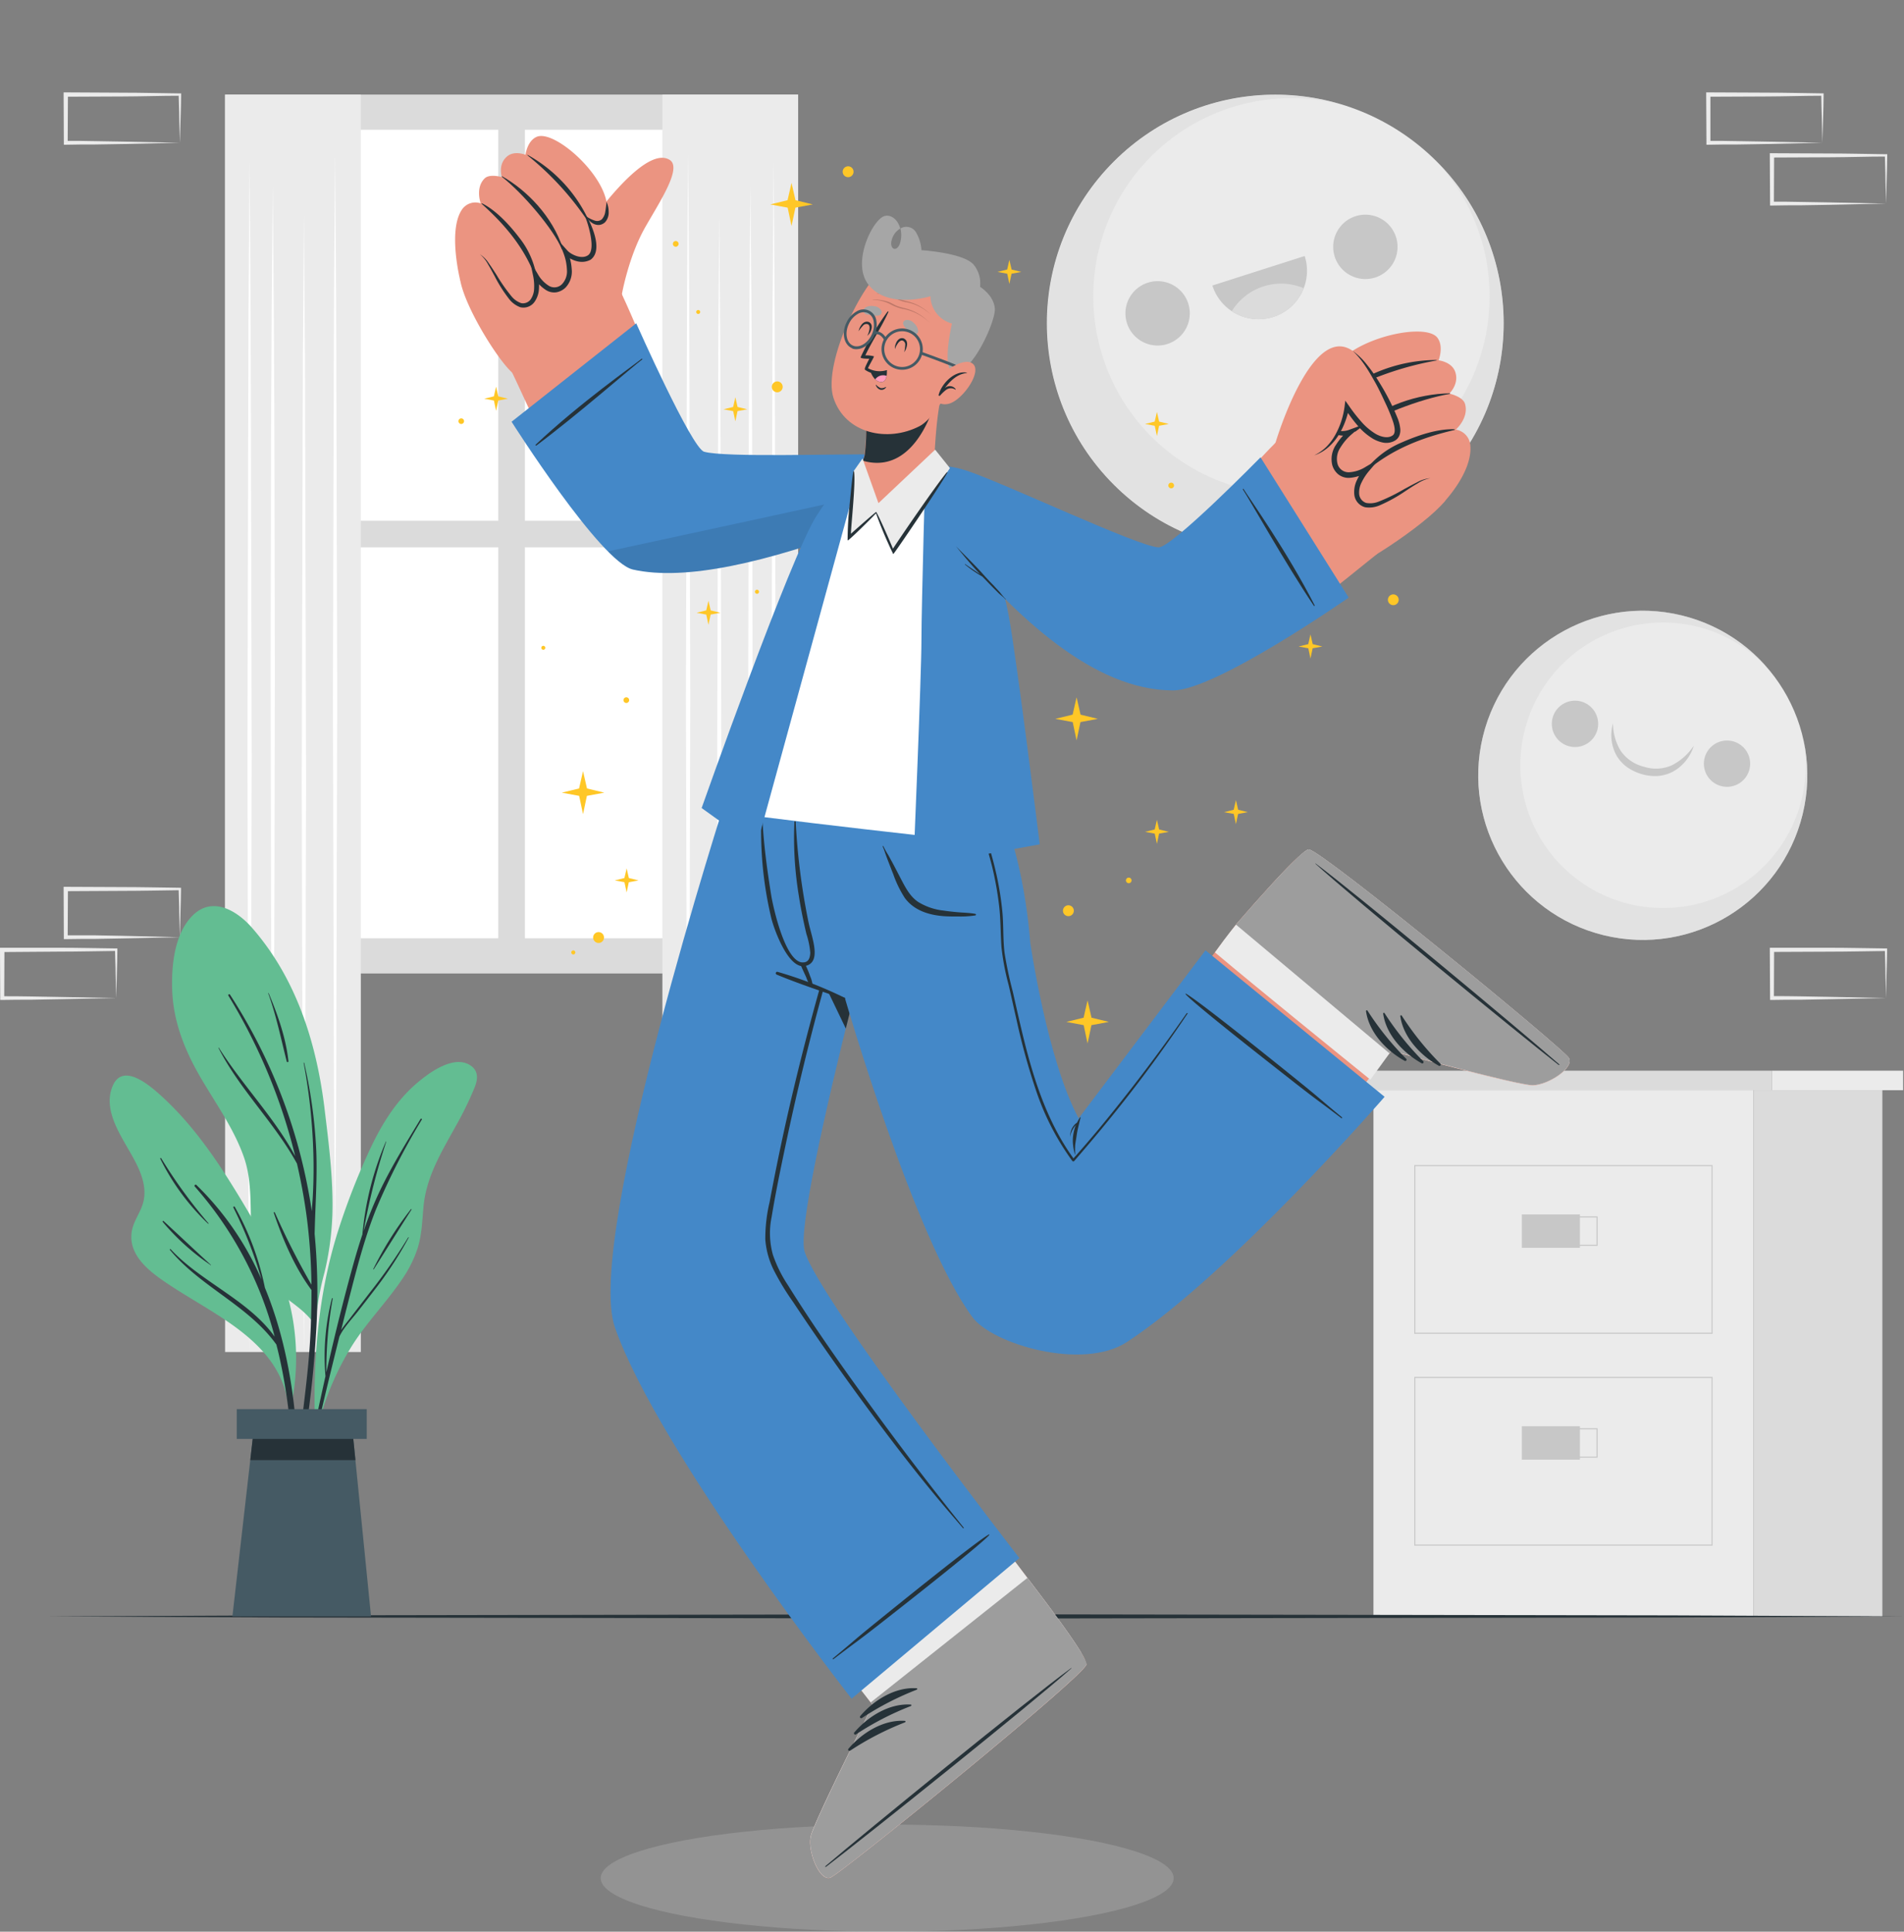 <svg xmlns="http://www.w3.org/2000/svg" width="452" height="458.434" viewBox="0 0 452 458.434">
  <rect x="0" y="0" width="452" height="458.434" fill="#808080" stroke="none"/>
  <g id="Group_242826" data-name="Group 242826" transform="translate(24232 24477)">
    <g id="Enthusiastic-cuate" transform="translate(-24255.461 -24499.061)">
      <g id="freepik--background-complete--inject-72" transform="translate(23.46 22.061)">
        <rect id="Rectangle_24846" data-name="Rectangle 24846" width="136.036" height="208.584" transform="translate(53.435 22.446)" fill="#dbdbdb"/>
        <rect id="Rectangle_24847" data-name="Rectangle 24847" width="57.444" height="92.777" transform="translate(60.849 30.801)" fill="#fff"/>
        <rect id="Rectangle_24848" data-name="Rectangle 24848" width="57.444" height="92.777" transform="translate(124.613 30.801)" fill="#fff"/>
        <rect id="Rectangle_24849" data-name="Rectangle 24849" width="57.444" height="92.777" transform="translate(60.849 129.898)" fill="#fff"/>
        <rect id="Rectangle_24850" data-name="Rectangle 24850" width="57.444" height="92.777" transform="translate(124.613 129.898)" fill="#fff"/>
        <rect id="Rectangle_24851" data-name="Rectangle 24851" width="32.224" height="298.416" transform="translate(53.435 22.446)" fill="#ebebeb"/>
        <path id="Path_262471" data-name="Path 262471" d="M101.251,57.88l.245,32.265.092,32.265.174,64.531-.174,64.531-.082,32.265L101.251,316l-.245-32.265-.092-32.265-.174-64.531.174-64.531.092-32.265Z" transform="translate(-21.708 -21.249)" fill="#fff"/>
        <path id="Path_262472" data-name="Path 262472" d="M86.791,65.2l.245,28.809.143,28.809.112,57.617-.112,57.628-.143,28.809-.245,28.809-.256-28.809-.143-28.809-.113-57.628.113-57.617.143-28.809Z" transform="translate(-22.036 -21.083)" fill="#fff"/>
        <path id="Path_262473" data-name="Path 262473" d="M94.021,71.85l.245,33.738.092,33.728.174,67.476-.174,67.466L94.267,308l-.245,33.728L93.766,308l-.082-33.738-.174-67.466.174-67.476.092-33.728Z" transform="translate(-21.872 -20.933)" fill="#fff"/>
        <path id="Path_262474" data-name="Path 262474" d="M81.4,59.55l.256,35.3.092,35.3.164,70.616-.164,70.616L81.657,306.7,81.4,342l-.245-35.3-.092-35.313L80.9,200.771l.164-70.616.092-35.3Z" transform="translate(-22.158 -21.211)" fill="#fff"/>
        <rect id="Rectangle_24852" data-name="Rectangle 24852" width="32.224" height="298.416" transform="translate(189.471 320.862) rotate(180)" fill="#ebebeb"/>
        <path id="Path_262475" data-name="Path 262475" d="M183.2,57.88l.256,32.265.092,32.265.164,64.531-.164,64.531-.092,32.265L183.2,316l-.245-32.265-.092-32.265-.174-64.531.174-64.531.092-32.265Z" transform="translate(-19.85 -21.249)" fill="#fff"/>
        <path id="Path_262476" data-name="Path 262476" d="M197.671,65.2l.245,28.809.143,28.809.123,57.617-.112,57.628-.143,28.809-.256,28.809-.245-28.809-.143-28.809-.123-57.628.123-57.617.143-28.809Z" transform="translate(-19.522 -21.083)" fill="#fff"/>
        <path id="Path_262477" data-name="Path 262477" d="M190.441,71.85l.245,33.738.092,33.728.174,67.476-.174,67.466L190.687,308l-.245,33.728L190.186,308l-.092-33.738-.164-67.466.174-67.476.092-33.728Z" transform="translate(-19.686 -20.933)" fill="#fff"/>
        <path id="Path_262478" data-name="Path 262478" d="M203.051,59.55l.245,35.3.092,35.3.174,70.616-.174,70.616-.082,35.313-.256,35.3-.245-35.3-.092-35.313-.174-70.616.174-70.616.092-35.3Z" transform="translate(-19.4 -21.211)" fill="#fff"/>
        <circle id="Ellipse_5591" data-name="Ellipse 5591" cx="54.222" cy="54.222" r="54.222" transform="translate(226.062 76.682) rotate(-45)" fill="#ebebeb"/>
        <path id="Path_262479" data-name="Path 262479" d="M337.207,149.9a54.2,54.2,0,1,1-.655-103.484,47.043,47.043,0,1,0,22.734,13.775A54.2,54.2,0,0,1,337.166,149.9Z" transform="translate(-17.949 -21.563)" fill="#dbdbdb" opacity="0.5"/>
        <path id="Path_262480" data-name="Path 262480" d="M299.621,92.608a7.639,7.639,0,1,1-9.593-4.94A7.639,7.639,0,0,1,299.621,92.608Z" transform="translate(-17.537 -20.582)" fill="#c7c7c7"/>
        <path id="Path_262481" data-name="Path 262481" d="M347.851,77.188a7.639,7.639,0,1,1-9.593-4.95,7.639,7.639,0,0,1,9.593,4.95Z" transform="translate(-16.443 -20.932)" fill="#c7c7c7"/>
        <path id="Path_262482" data-name="Path 262482" d="M326.806,81.47a11.5,11.5,0,1,1-21.917,7.006Z" transform="translate(-17.079 -20.714)" fill="#c7c7c7"/>
        <path id="Path_262483" data-name="Path 262483" d="M326.479,88.964A11.5,11.5,0,0,1,309.4,94.425,13.775,13.775,0,0,1,326.479,88.964Z" transform="translate(-16.977 -20.569)" fill="#dbdbdb"/>
        <circle id="Ellipse_5592" data-name="Ellipse 5592" cx="39.056" cy="39.056" r="39.056" transform="translate(342.804 212.719) rotate(-76.32)" fill="#ebebeb"/>
        <path id="Path_262484" data-name="Path 262484" d="M395.746,240.613a39.056,39.056,0,1,1,39.608-63.15,33.881,33.881,0,1,0,8.5,17.16,39.076,39.076,0,0,1-48.066,46.02Z" transform="translate(-15.68 -18.848)" fill="#dbdbdb" opacity="0.5"/>
        <path id="Path_262485" data-name="Path 262485" d="M429.79,200.8a5.492,5.492,0,1,1-.572-4.169A5.492,5.492,0,0,1,429.79,200.8Z" transform="translate(-14.492 -18.165)" fill="#c7c7c7"/>
        <path id="Path_262486" data-name="Path 262486" d="M394.51,191.553a5.5,5.5,0,1,1-3.917-6.709,5.5,5.5,0,0,1,3.917,6.709Z" transform="translate(-15.293 -18.375)" fill="#c7c7c7"/>
        <path id="Path_262487" data-name="Path 262487" d="M397.909,189.94a12.272,12.272,0,0,0,1.943,6.688,9.47,9.47,0,0,0,5.471,3.61,9.2,9.2,0,0,0,6.535-.358,13.6,13.6,0,0,0,5.226-4.663,10.574,10.574,0,0,1-4.551,5.932,9.2,9.2,0,0,1-3.763,1.248,11.249,11.249,0,0,1-3.937-.389,12.036,12.036,0,0,1-3.559-1.667,9.049,9.049,0,0,1-2.639-2.966,9.92,9.92,0,0,1-.726-7.435Z" transform="translate(-14.98 -18.255)" fill="#c7c7c7"/>
        <rect id="Rectangle_24853" data-name="Rectangle 24853" width="90.241" height="124.879" transform="translate(326.049 258.735)" fill="#ebebeb"/>
        <rect id="Rectangle_24854" data-name="Rectangle 24854" width="98.984" height="4.633" transform="translate(321.671 254.102)" fill="#dbdbdb"/>
        <rect id="Rectangle_24855" data-name="Rectangle 24855" width="31.13" height="4.633" transform="translate(420.656 254.102)" fill="#ebebeb"/>
        <rect id="Rectangle_24856" data-name="Rectangle 24856" width="30.578" height="124.879" transform="translate(416.289 258.735)" fill="#dbdbdb"/>
        <path id="Path_262488" data-name="Path 262488" d="M422.57,332.478H351.76V292.43h70.81Zm-70.564-.256h70.329V292.686H352.005Z" transform="translate(-16.017 -15.931)" fill="#c7c7c7"/>
        <rect id="Rectangle_24857" data-name="Rectangle 24857" width="13.786" height="7.926" transform="translate(361.28 288.208)" fill="#c7c7c7"/>
        <path id="Path_262489" data-name="Path 262489" d="M394.631,311.325H380.59V304.34h14.041Zm-13.786-.256h13.53V304.6h-13.53Z" transform="translate(-15.363 -15.661)" fill="#c7c7c7"/>
        <path id="Path_262490" data-name="Path 262490" d="M422.57,381.638H351.76V341.59h70.81Zm-70.564-.256h70.329V341.846H352.005Z" transform="translate(-16.017 -14.817)" fill="#c7c7c7"/>
        <rect id="Rectangle_24858" data-name="Rectangle 24858" width="13.786" height="7.926" transform="translate(361.28 338.483)" fill="#c7c7c7"/>
        <path id="Path_262491" data-name="Path 262491" d="M394.631,360.485H380.59V353.5h14.041Zm-13.786-.256h13.53v-6.474h-13.53Z" transform="translate(-15.363 -14.547)" fill="#c7c7c7"/>
        <path id="Path_262492" data-name="Path 262492" d="M65.822,239.825l-13.428.276-6.811.123c-2.27,0-4.561,0-6.842.051h-.46v-.45l-.051-11.444v-.522h.511l13.54.061c4.51,0,9.02.112,13.54.164H66.1v.276c0,1.933-.092,3.866-.133,5.778Zm0,0-.143-5.788c0-1.9-.123-3.784-.143-5.655l.286.276c-4.52.051-9.03.164-13.54.164l-13.54.072.511-.511-.061,11.444-.45-.46H45.43l6.729.123Z" transform="translate(-23.125 -17.395)" fill="#ebebeb"/>
        <path id="Path_262493" data-name="Path 262493" d="M51.052,253.935l-13.428.276-6.811.123c-2.281,0-4.561,0-6.842.051h-.46v-.45l-.051-11.444V242H37.512c4.51,0,9.02.113,13.54.164h.276v.276c0,1.933-.092,3.866-.133,5.778Zm0,0-.153-5.8c0-1.9-.112-3.784-.133-5.655l.286.276c-4.52.051-9.03.164-13.54.164l-13.5.1.5-.5-.051,11.444-.45-.46c2.229,0,4.449,0,6.688.051l6.729.123Z" transform="translate(-23.46 -17.075)" fill="#ebebeb"/>
        <path id="Path_262494" data-name="Path 262494" d="M461.882,253.935l-13.418.276-6.811.123c-2.281,0-4.571,0-6.852.051h-.45v-.45l-.061-11.444V242h14.021c4.52,0,9.03.113,13.54.164h.286v.276c0,1.933-.092,3.866-.133,5.778Zm0,0-.143-5.788c0-1.9-.112-3.784-.133-5.655l.276.276c-4.51.051-9.02.164-13.54.164l-13.54.061.511-.5-.051,11.444-.46-.46c2.229,0,4.459,0,6.7.051l6.729.123Z" transform="translate(-14.145 -17.075)" fill="#ebebeb"/>
        <path id="Path_262495" data-name="Path 262495" d="M447.112,55.465l-13.417.286-6.811.112c-2.281,0-4.571,0-6.852.061h-.45v-.46l-.061-11.454V43.5h.511l13.54.061c4.51,0,9.03.123,13.54.174h.286v.276c0,1.943-.082,3.876-.133,5.778Zm0,0-.143-5.778c-.051-1.912-.112-3.794-.133-5.666l.276.276c-4.51,0-9.03.164-13.54.174l-13.561.061.511-.511V55.465l-.46-.46c2.229,0,4.459,0,6.7.061l6.729.112Z" transform="translate(-14.48 -21.575)" fill="#ebebeb"/>
        <path id="Path_262496" data-name="Path 262496" d="M461.882,69.575l-13.418.286-6.811.113c-2.281,0-4.571,0-6.852.061h-.45v-.46l-.061-11.444V57.62h.511l13.54.061c4.52,0,9.03.123,13.54.174h.286v.276c0,1.943-.092,3.876-.133,5.778Zm0,0-.143-5.778c0-1.912-.112-3.794-.133-5.666l.276.276c-4.51,0-9.02.164-13.54.174l-13.54.061.511-.511-.051,11.444-.46-.46c2.229,0,4.459,0,6.7.061l6.729.112Z" transform="translate(-14.145 -21.255)" fill="#ebebeb"/>
        <path id="Path_262497" data-name="Path 262497" d="M65.822,55.465l-13.428.286-6.811.112c-2.27,0-4.561,0-6.842.061h-.46v-.46L38.23,44.011V43.5h.511l13.571.072c4.51,0,9.02.123,13.54.174h.276v.266c0,1.943-.092,3.876-.133,5.778Zm0,0-.143-5.778c0-1.912-.123-3.794-.143-5.666l.286.276c-4.52,0-9.03.164-13.54.174l-13.54.061.511-.511-.061,11.444-.45-.46c2.229,0,4.449,0,6.688.061l6.729.113Z" transform="translate(-23.125 -21.575)" fill="#ebebeb"/>
      </g>
      <g id="freepik--Shadow--inject-72" transform="translate(166.068 455.077)" opacity="0.18">
        <ellipse id="Ellipse_5593" data-name="Ellipse 5593" cx="68.008" cy="12.709" rx="68.008" ry="12.709" fill="#ebebeb"/>
      </g>
      <g id="freepik--Floor--inject-72" transform="translate(34.812 405.163)">
        <path id="Path_262498" data-name="Path 262498" d="M34.56,397.181l55.081-.245,55.081-.092,110.162-.174,110.162.174,55.081.092,55.081.245-55.081.256-55.081.082-110.162.174-110.162-.174-55.081-.082Z" transform="translate(-34.56 -396.67)" fill="#263238"/>
      </g>
      <g id="freepik--Plant--inject-72" transform="translate(49.498 237.105)">
        <path id="Path_262499" data-name="Path 262499" d="M99.6,319.237a66.393,66.393,0,0,0-2.117,11.955c.112.2.092.941,0,.736,0,.655-1.023.542-1.023-.113v-1.248c-2.332-2.9-5.727-4.745-8.478-7.271a15.883,15.883,0,0,1-4.643-7.384c-2.27-7.844-.143-16.158-2.874-23.982-2.362-6.739-6.6-12.61-10.176-18.715-3.784-6.463-6.566-13.295-6.852-20.822-.215-5.8.47-13.52,4.888-17.866,4.674-4.6,10.472-1.145,14.062,2.955,10.4,11.894,15.207,27,17.15,42.4,1.023,8.529,2.178,17.109,1.923,25.71A68.774,68.774,0,0,1,99.6,319.237Z" transform="translate(-48.593 -232.338)" fill="#63bd92"/>
        <path id="Path_262500" data-name="Path 262500" d="M97.292,333.868a147.665,147.665,0,0,0-.286-24.155s0,0,0-.082c.133-6.535.644-13.039.389-19.574a116.156,116.156,0,0,0-2.874-20.985c0-.082-.143-.061-.123,0a137.04,137.04,0,0,1,2.27,20.525q.2,5.543-.092,11.065c-.061,1.2-.174,2.4-.245,3.62h0A129.122,129.122,0,0,0,76.9,252.872c-.133-.215-.511,0-.378.235A134.38,134.38,0,0,1,92.4,291.232c-5-9.255-12.538-16.864-18.142-25.761,0-.051-.1,0-.082.051,5.032,9.9,13.295,17.713,18.633,27.459.92,3.978,1.667,8,2.229,12.027a136.453,136.453,0,0,1,1.207,16.71,184.459,184.459,0,0,1-8.693-17.14c-.061-.164-.3-.051-.245.1,2.117,6.248,4.97,12.978,8.948,18.306,0,3.958-.092,7.915-.327,11.863-.614,10.544-2.424,20.955-3.252,31.457a.245.245,0,0,0,.481.061A243.066,243.066,0,0,0,97.292,333.868Z" transform="translate(-48.348 -231.874)" fill="#263238"/>
        <path id="Path_262501" data-name="Path 262501" d="M85.833,252.551c0-.072-.143,0-.113,0,1.923,5.328,3.007,10.728,4.4,16.189a.2.2,0,0,0,.4-.072C89.954,263.238,87.98,257.654,85.833,252.551Z" transform="translate(-48.087 -231.88)" fill="#263238"/>
        <path id="Path_262502" data-name="Path 262502" d="M134.493,274.513a79.513,79.513,0,0,1-4.428,9.1c-3.467,6.3-7.087,12.067-7.742,19.431-.286,3.273-.389,6.566-1.391,9.715a28.881,28.881,0,0,1-3.876,7.609c-3.753,5.482-8.457,10.227-11.935,15.882a66.7,66.7,0,0,0-7.936,19.124c-.092.368-.665.276-.583-.092a.245.245,0,0,0,0-.082.153.153,0,0,1,0-.082c-.552-15.729.706-31.57,5.5-46.634a161.026,161.026,0,0,1,7.619-19.431c2.567-5.461,5.768-10.718,10.227-14.8,2.925-2.638,9.276-7.629,13.438-4.991C135.434,270.545,135.28,272.549,134.493,274.513Z" transform="translate(-47.843 -231.518)" fill="#63bd92"/>
        <path id="Path_262503" data-name="Path 262503" d="M118.781,309.866A128.729,128.729,0,0,1,109.638,323c-1.514,1.994-3.068,3.958-4.582,5.952-.716.941-1.524,1.872-2.178,2.884.409-1.657.818-3.3,1.237-4.96,2.045-7.946,3.978-15.964,7.005-23.6a160.81,160.81,0,0,1,10.912-21.4c.112-.174-.184-.307-.3-.133-3.313,5.461-6.688,10.922-9.48,16.68a88.049,88.049,0,0,0-4.029,9.9,153.241,153.241,0,0,1,5.359-21.19c0-.061-.072-.1-.092,0a72.445,72.445,0,0,0-5.563,22h0c-.685,2.045-1.309,4.091-1.892,6.136-2.475,8.8-4.653,17.682-6.668,26.59a94.681,94.681,0,0,1,1.514-17.488c0-.133-.174-.164-.2,0a55.47,55.47,0,0,0-1.524,18.408q-1.135,5.113-2.229,10.227c-1.544,7.251-3.436,14.624-4.346,21.987a.153.153,0,0,0,.3.051c1.074-3.968,1.728-8.089,2.608-12.1s1.8-8.059,2.731-12.068c1.37-5.86,2.8-11.689,4.254-17.518,1.023-2.137,2.864-4.04,4.275-5.829,1.544-1.964,3.068-3.937,4.6-5.932a88.673,88.673,0,0,0,7.568-11.71C118.965,309.835,118.832,309.784,118.781,309.866Z" transform="translate(-47.931 -231.22)" fill="#263238"/>
        <path id="Path_262504" data-name="Path 262504" d="M119.058,302.661a81.458,81.458,0,0,0-8.948,14.215c0,.061.072.123.113.061,3.007-4.715,5.962-9.47,8.969-14.185C119.2,302.671,119.11,302.589,119.058,302.661Z" transform="translate(-47.534 -230.744)" fill="#263238"/>
        <path id="Path_262505" data-name="Path 262505" d="M53.5,289.393c2.045,3.508,4.367,7.721,3.487,11.935-.552,2.669-2.506,4.837-2.853,7.558-.8,6,5.2,9.971,9.521,12.814,10.8,7.087,25.567,13.4,27.612,27.868.072.511.961.378.9-.123a.3.3,0,0,0,0-.092v-.082a55.45,55.45,0,0,0-.215-22.141c-1.606-7.455-4.868-14.154-8.7-20.709-6.5-11.086-13.387-22.437-23.2-30.926-2.72-2.352-8.294-6.576-10.462-1.278S51.047,285.067,53.5,289.393Z" transform="translate(-48.921 -231.446)" fill="#63bd92"/>
        <path id="Path_262506" data-name="Path 262506" d="M63.065,312.279c7.159,7.752,18.541,12.1,24.708,20.781a86.928,86.928,0,0,0-18.991-35.671.276.276,0,0,1,.358-.389,70.185,70.185,0,0,1,15.514,22.5,100.653,100.653,0,0,0-6.678-17.089.184.184,0,0,1,.317-.184,65.348,65.348,0,0,1,7.159,19.206c8.12,19.656,8.877,42.707,7.159,63.406a.235.235,0,1,1-.47,0c.47-16.363.2-32.94-3.7-48.884-.082-.327-.174-.655-.256-1.023-6.709-9.347-18.04-13.673-25.332-22.55C62.87,312.341,63,312.2,63.065,312.279Z" transform="translate(-48.605 -230.872)" fill="#263238"/>
        <path id="Path_262507" data-name="Path 262507" d="M61.445,305.431c3.763,3.446,7.455,6.975,11.249,10.421v.072A54.959,54.959,0,0,1,61.3,305.7C61.1,305.5,61.292,305.288,61.445,305.431Z" transform="translate(-48.642 -230.682)" fill="#263238"/>
        <path id="Path_262508" data-name="Path 262508" d="M60.865,290.821a118.274,118.274,0,0,0,11.249,15.473c0,.061,0,.153-.1.092A54.744,54.744,0,0,1,60.66,290.944a.123.123,0,0,1,.2-.123Z" transform="translate(-48.655 -231.013)" fill="#263238"/>
        <path id="Path_262509" data-name="Path 262509" d="M77.41,398.152h32.91l-4.428-44.282H82.472Z" transform="translate(-48.275 -229.582)" fill="#455a64"/>
        <path id="Path_262510" data-name="Path 262510" d="M81.56,361.059h24.963l-.726-7.189H82.378Z" transform="translate(-48.181 -229.582)" fill="#263238"/>
        <rect id="Rectangle_24859" data-name="Rectangle 24859" width="30.854" height="7.067" transform="translate(61.022 126.445) rotate(180)" fill="#455a64"/>
      </g>
      <g id="freepik--Character--inject-72" transform="translate(131.498 54.342)">
        <path id="Path_262511" data-name="Path 262511" d="M234.55,351l29.105,38.442c5.6,7.322,10.38,13.837,12.538,17.437v.061a6.462,6.462,0,0,1,1.2,2.669v.082c-1.023,3.14-58.221,49.6-60.767,50.551s-5.441-6.208-4.663-9.787,14.726-31.161,14.726-31.161L198,380.576Z" transform="translate(-127.541 -46.884)" fill="#eb9481"/>
        <path id="Path_262512" data-name="Path 262512" d="M257.377,380.84l5.972,7.885c5.6,7.322,10.38,13.837,12.538,17.437v.061a12.99,12.99,0,0,1,1.2,2.669v.082c-1.023,3.14-58.221,49.6-60.767,50.551s-5.441-6.208-4.663-9.787,14.726-31.161,14.726-31.161l-6.187-7.916Z" transform="translate(-127.234 -46.208)" fill="#ebebeb"/>
        <path id="Path_262513" data-name="Path 262513" d="M216.336,459.357c2.546-.941,59.714-47.4,60.767-50.551.419-1.2-5.86-9.92-13.755-20.239l-.256-.327-37.215,29.566.522.614s-13.929,27.612-14.726,31.161S213.8,460.318,216.336,459.357Z" transform="translate(-127.234 -46.04)" fill="#9d9d9d"/>
        <path id="Path_262514" data-name="Path 262514" d="M215.1,456.142c9.45-8.069,48.3-39.71,58.292-46.971.082-.061.133,0,.051.061-9.2,8.181-48.3,39.536-58.17,47.043C215,456.459,214.908,456.316,215.1,456.142Z" transform="translate(-127.155 -45.566)" fill="#263238"/>
        <path id="Path_262515" data-name="Path 262515" d="M223.131,420.468c3.211-3.794,8.325-6.975,13.417-6.627.2,0,.174.286,0,.348a68.821,68.821,0,0,0-13.039,6.75.317.317,0,0,1-.378-.47Z" transform="translate(-126.972 -45.46)" fill="#263238"/>
        <path id="Path_262516" data-name="Path 262516" d="M221.762,424.258c3.221-3.794,8.335-6.975,13.428-6.627.194,0,.174.286,0,.348a68.754,68.754,0,0,0-13.039,6.739.307.307,0,0,1-.389-.46Z" transform="translate(-127.004 -45.374)" fill="#263238"/>
        <path id="Path_262517" data-name="Path 262517" d="M220.4,428.048c3.211-3.794,8.325-6.985,13.417-6.637.194,0,.174.3,0,.358a69.381,69.381,0,0,0-13.039,6.739.307.307,0,0,1-.378-.46Z" transform="translate(-127.034 -45.289)" fill="#263238"/>
        <path id="Path_262518" data-name="Path 262518" d="M262.242,387.708l-39.833,33.38S176.572,362.52,166.233,333c-7.353-21.036,26.59-126.31,26.59-126.31l43.433-2.935s-28.113,101.388-24.994,111.236C215.107,326.982,262.242,387.708,262.242,387.708Z" transform="translate(-128.285 -50.223)" fill="#4488c8"/>
        <path id="Path_262519" data-name="Path 262519" d="M216.811,407.552c6.187-5.113,4.336-3.753,10.595-8.815,3.068-2.485,23.164-18.766,26.426-20.586.072,0,.153.072.1.133-2.506,2.761-22.9,18.694-26,21.118-6.351,4.95-4.582,3.457-10.984,8.335a.117.117,0,1,1-.143-.184Z" transform="translate(-127.115 -46.269)" fill="#263238"/>
        <path id="Path_262520" data-name="Path 262520" d="M248.2,380.229q-11.137-13.867-21.64-28.287c-6.954-9.531-13.816-19.206-20.055-29.218a31.446,31.446,0,0,1-3.59-7.24,19.042,19.042,0,0,1-.307-8.948c.972-5.921,2.209-11.812,3.446-17.682q3.743-17.672,8.509-35.119c3.17-11.618,6.719-23.133,10.472-34.577.46-1.4.931-2.812,1.4-4.224.072-.2-.256-.286-.327-.082q-6.32,17.2-11.352,34.832t-8.969,35.333q-1.963,8.928-3.651,17.938a37.5,37.5,0,0,0-1.023,8.918,19.625,19.625,0,0,0,2.137,7.5,60.244,60.244,0,0,0,4.387,7.21q2.475,3.722,5.011,7.425,5.113,7.455,10.431,14.757c7.056,9.654,14.317,19.216,22.12,28.287.951,1.115,1.912,2.219,2.863,3.324C248.1,380.474,248.286,380.331,248.2,380.229Z" transform="translate(-127.47 -49.974)" fill="#263238"/>
        <path id="Path_262521" data-name="Path 262521" d="M235.633,203.75s-8.181,29.576-15.258,58.292c-7.905-16.363-21.384-44.548-25.915-55.552Z" transform="translate(-127.621 -50.223)" fill="#263238"/>
        <path id="Path_262522" data-name="Path 262522" d="M285.23,270.814,311.185,236.7c6.054-6.944,11.485-12.937,14.583-15.77a.072.072,0,0,1,.051,0c1.166-1.023,1.994-1.687,2.383-1.7h.072c3.293.4,60.246,47.135,61.677,49.436s-5,6.576-8.662,6.525-33.472-8.181-33.472-8.181l-27.612,34.127Z" transform="translate(-125.563 -49.872)" fill="#eb9481"/>
        <path id="Path_262523" data-name="Path 262523" d="M327.743,219.19h.072c3.293.409,60.246,47.145,61.677,49.446s-5,6.576-8.652,6.525-33.482-8.181-33.482-8.181l-4.97,6.842c-9.388-7.6-26.508-21.476-36.9-30.2,2.894-4.091,5.236-6.872,5.246-6.883C316.78,229.785,322.2,223.8,325.3,220.98l.061-.051C326.526,219.814,327.355,219.2,327.743,219.19Z" transform="translate(-125.104 -49.873)" fill="#ebebeb"/>
        <path id="Path_262524" data-name="Path 262524" d="M389.382,268.616c-1.432-2.3-58.384-49.037-61.677-49.436-1.248-.174-8.539,7.721-17.079,17.518l-.266.317,36.448,30.557.5-.634s29.8,8.181,33.472,8.181S390.834,270.907,389.382,268.616Z" transform="translate(-124.993 -49.873)" fill="#9d9d9d"/>
        <path id="Path_262525" data-name="Path 262525" d="M386.509,270.219c-9.787-7.639-48.567-39.393-57.669-47.687-.072-.072,0-.123.051-.061,9.869,7.363,48.393,39.424,57.75,47.6C386.836,270.229,386.714,270.383,386.509,270.219Z" transform="translate(-124.575 -49.799)" fill="#263238"/>
        <path id="Path_262526" data-name="Path 262526" d="M349.754,268.516c-4.357-2.393-8.509-6.77-9.2-11.832a.191.191,0,0,1,.348-.092,69.163,69.163,0,0,0,9.2,11.434.307.307,0,0,1-.348.491Z" transform="translate(-124.309 -49.027)" fill="#263238"/>
        <path id="Path_262527" data-name="Path 262527" d="M353.734,269.1c-4.357-2.393-8.5-6.77-9.2-11.832a.18.18,0,0,1,.337-.082,69.042,69.042,0,0,0,9.2,11.423.317.317,0,0,1-.338.491Z" transform="translate(-124.219 -49.013)" fill="#263238"/>
        <path id="Path_262528" data-name="Path 262528" d="M357.714,269.676c-4.346-2.393-8.5-6.77-9.2-11.822a.187.187,0,0,1,.348-.092,68.66,68.66,0,0,0,9.2,11.423.317.317,0,0,1-.348.491Z" transform="translate(-124.128 -49)" fill="#263238"/>
        <path id="Path_262529" data-name="Path 262529" d="M193,206.62v.051c.256.879,4.244,14.757,8.181,26.651,2.884,8.683,5.768,16.291,7.159,17.007,1.585.8,9.265,3.6,11.843,4.469,0,0,16.526,57.178,30.292,75.78,4.715,6.381,26.191,12.763,36.694,5.87,24.646-16.158,61.146-58.18,61.146-58.18L305.791,243.5l-30.107,39.884c-7.455-13.837-11.505-41.766-11.505-41.766S262.491,214,252.366,202.54Z" transform="translate(-127.654 -50.25)" fill="#4488c8"/>
        <path id="Path_262530" data-name="Path 262530" d="M335.671,282.205c-6.4-4.868-4.633-3.385-10.983-8.325-3.068-2.424-23.521-18.326-26.017-21.1a.082.082,0,0,1,.092-.123c3.262,1.81,23.389,18.071,26.457,20.545,6.249,5.062,4.4,3.682,10.595,8.815a.117.117,0,0,1-.143.184Z" transform="translate(-125.259 -49.114)" fill="#263238"/>
        <path id="Path_262531" data-name="Path 262531" d="M250.327,234.487c-1.37-.256-2.812-.266-4.193-.389-1.125-.1-2.24-.225-3.354-.389a14.409,14.409,0,0,1-5.993-2.045c-1.994-1.34-3.068-3.518-4.173-5.614-.634-1.237-1.278-2.475-1.933-3.7l-.972-1.779a21.82,21.82,0,0,1-1.186-2.137c0-.1-.215,0-.164.061a13.483,13.483,0,0,1,.583,1.554c.225.6.44,1.217.675,1.82.409,1.023.818,2.148,1.258,3.221a26.406,26.406,0,0,0,2.731,5.615c2.24,3.068,5.952,4.142,9.6,4.357,1.023.051,2.1.061,3.14.051a22.252,22.252,0,0,0,3.958-.245.189.189,0,1,0,.02-.378Z" transform="translate(-126.853 -49.891)" fill="#263238"/>
        <path id="Path_262532" data-name="Path 262532" d="M204.01,247.6a97.722,97.722,0,0,1,15.862,6.136.175.175,0,1,1-.123.327c-5.328-1.871-10.748-3.641-15.974-5.809a.348.348,0,1,1,.235-.655Z" transform="translate(-127.415 -49.229)" fill="#263238"/>
        <path id="Path_262533" data-name="Path 262533" d="M200.161,213.009c0-.184.317-.245.327-.051.378,6.136,1.135,11.536,2.045,17.242.43,2.659,3.569,17.253,8.12,15.862.767-.235,1.1-1.023,1.156-2.2a19.071,19.071,0,0,0-.92-4.479c-.726-3.068-1.35-6.136-1.82-9.2a84.563,84.563,0,0,1-1.023-17.457.153.153,0,0,1,.3,0A158.861,158.861,0,0,0,211.41,236.7c.839,3.794,3.16,9.439-.808,10.3s-7.343-8.611-8.018-11.249A88.69,88.69,0,0,1,200.161,213.009Z" transform="translate(-127.492 -50.022)" fill="#263238"/>
        <path id="Path_262534" data-name="Path 262534" d="M210.342,245.746a25.568,25.568,0,0,1,1.248,2.986,7.037,7.037,0,0,1,.6,2.475.184.184,0,0,1-.317.092,8.59,8.59,0,0,1-1.237-2.373c-.419-.92-.859-1.831-1.248-2.761a.522.522,0,0,1,.951-.419Z" transform="translate(-127.283 -49.277)" fill="#263238"/>
        <path id="Path_262535" data-name="Path 262535" d="M300.06,258.4q-9.8,14.092-20.791,27.387-2.976,3.559-6.054,7.036c-6.658-9.2-9.9-20.208-12.487-31.171-.665-2.812-1.289-5.635-1.933-8.458a91.69,91.69,0,0,1-1.933-9.1c-.4-3.18-.225-6.422-.511-9.623a73.979,73.979,0,0,0-1.462-9.2,90.935,90.935,0,0,0-7-19.881c0-.082-.184,0-.153.061a122.387,122.387,0,0,1,6.136,18.009,78.65,78.65,0,0,1,1.7,9.5c.368,3.221.327,6.443.542,9.674a58.146,58.146,0,0,0,1.718,9.071c.644,2.812,1.268,5.635,1.912,8.447a155.7,155.7,0,0,0,4.541,16.434,61.53,61.53,0,0,0,8.642,16.823.307.307,0,0,0,.491,0c7.506-8.621,14.675-17.549,21.312-26.9q2.843-3.988,5.574-8.059C300.4,258.386,300.162,258.253,300.06,258.4Z" transform="translate(-126.413 -50.187)" fill="#263238"/>
        <path id="Path_262536" data-name="Path 262536" d="M274.212,281.371a13.552,13.552,0,0,0-.7,1.237l-.215.164a2.544,2.544,0,0,0-.389.348,4.937,4.937,0,0,0-.593.859,4.612,4.612,0,0,0-.45,2.045,5.011,5.011,0,0,1,.675-1.882,5.218,5.218,0,0,1,.542-.8,1.6,1.6,0,0,0,.164-.2c0,.082-.082.153-.112.245a12.187,12.187,0,0,0-.552,2.342,8.445,8.445,0,0,0,0,2.27,11.864,11.864,0,0,0,.44,2.2h.051a18.679,18.679,0,0,1,0-2.27c.092-.767.235-1.473.337-2.209a19.251,19.251,0,0,1,.419-2.138c.174-.716.317-1.462.532-2.178C274.386,281.34,274.263,281.3,274.212,281.371Z" transform="translate(-125.866 -48.464)" fill="#263238"/>
        <path id="Path_262537" data-name="Path 262537" d="M230.383,139.812c-8.028,5.788-45.54,21.036-59.213,14.144-13.929-7.036-27.725-44.824-30.465-48.066-7.517-8.979,24.81-21.7,27.766-15.473,4.94,10.4,15.432,38.176,20.249,38.78,10.135,1.268,19.431-.051,35.282-.245C235.118,128.8,239.209,133.42,230.383,139.812Z" transform="translate(-128.866 -52.83)" fill="#eb9481"/>
        <path id="Path_262538" data-name="Path 262538" d="M171.806,97.09s13.152,29.658,16.117,30.476c4.94,1.411,31.7.481,41.316.644s18.868,8.672-3.9,17.171-41.93,12.927-54.314,10.145c-7.69-1.739-28.809-35.078-28.809-35.078Z" transform="translate(-128.806 -52.641)" fill="#4488c8"/>
        <path id="Path_262540" data-name="Path 262540" d="M147.821,125.692c10.544-9.94,23.082-18.694,25.158-20.382.1-.082.215.092.113.174-2.127,1.544-15.4,13.192-25.158,20.453C147.821,125.968,147.719,125.784,147.821,125.692Z" transform="translate(-128.679 -52.455)" fill="#263238"/>
        <path id="Path_262541" data-name="Path 262541" d="M238.979,134.15c-.409,3.007-4.244,6.7-14.144,10.39-22.754,8.509-41.93,12.927-54.3,10.145-1.534-.348-3.61-1.953-5.942-4.316C182.129,146.586,224.416,137.484,238.979,134.15Z" transform="translate(-128.298 -51.801)" opacity="0.1"/>
        <path id="Path_262542" data-name="Path 262542" d="M142.992,109.947c3.17,2.362,25.567-10.82,26.078-14.839a15.8,15.8,0,0,0-.389-4.091h0s1.575-8.9,5.522-15.841c3.3-5.829,8.877-14.113,5.809-16-4.469-2.782-12.773,6.852-17.212,12.661-1.575-3.651-3.262-6.637-4.9-8.028-5.41-4.551-28.931,16.987-27.581,24.063C131.64,94.7,139.822,107.595,142.992,109.947Z" transform="translate(-129.077 -53.512)" fill="#eb9481"/>
        <path id="Path_262543" data-name="Path 262543" d="M164.853,72.7c-1.268,3.457-4.622,0-4.622,0s3.62,6.136.931,9.2-6.494-1.391-6.78-1.7c.184.327,3.365,6.075.348,8.877s-6.31-2.127-6.514-2.454c.082.368,1.074,5.216-1.708,6.821-4.776,2.751-7.639-9.582-11.515-11.781,0,0-4.479,6.136-4.653,6.31,0,0-2.966-11.679.3-16.751a3.845,3.845,0,0,1,4.551-1.606s-1.37-3.661.931-5.931c1.186-1.166,4.091-.307,4.091-.307s-1.023-2.976,1.2-4.878c1.739-1.524,4.4-.419,4.4-.419s.389-3.293,2.669-4.265C153.071,51.84,167.563,65.258,164.853,72.7Z" transform="translate(-129.103 -53.627)" fill="#eb9481"/>
        <path id="Path_262544" data-name="Path 262544" d="M145.89,58.1s0-.123.051-.092a34.311,34.311,0,0,1,14.113,14.737c.092.2-.194.44-.337.245A70.289,70.289,0,0,0,145.89,58.1Z" transform="translate(-128.722 -53.527)" fill="#263238"/>
        <path id="Path_262545" data-name="Path 262545" d="M139.941,63.072c-.061,0,0-.143.082-.1,6.013,3.4,11.955,9.613,14.4,17.038.082.256-.1.562-.215.276C152.2,75.477,144.972,67.01,139.941,63.072Z" transform="translate(-128.858 -53.415)" fill="#263238"/>
        <path id="Path_262546" data-name="Path 262546" d="M148.064,86.85c-2.618-7.026-7.22-12.507-12.763-17.457-.072-.061,0-.153.1-.123,3.365,1.687,6.576,5.205,8.836,8.181a19.942,19.942,0,0,1,4.091,9.337C148.289,86.9,148.125,87,148.064,86.85Z" transform="translate(-128.963 -53.272)" fill="#263238"/>
        <path id="Path_262547" data-name="Path 262547" d="M160.222,72.28c.112.245-.358.143-.256.389.44,1.023,2.536,7.425.583,8.815-1.575,1.115-4.162-.225-4.95-1.135l-1.994-2.219,1.084,2.833a12.272,12.272,0,0,1,.828,3.917,4.418,4.418,0,0,1-1.125,3.436,2.526,2.526,0,0,1-3.15.44,7.567,7.567,0,0,1-2.628-2.782l-1.841-3.068.726,3.487a11.9,11.9,0,0,1,.235,2.956,4.806,4.806,0,0,1-.828,2.638,2.27,2.27,0,0,1-2.229.88,5.113,5.113,0,0,1-2.311-1.616,40.517,40.517,0,0,1-3.569-5.113c-.573-.88-1.135-1.769-1.749-2.628a7.527,7.527,0,0,0-2.189-2.25,8.09,8.09,0,0,1,1.943,2.414c.542.89,1.023,1.81,1.534,2.741a33.485,33.485,0,0,0,3.385,5.369,5.911,5.911,0,0,0,2.71,2.045,3.232,3.232,0,0,0,3.334-1.176,5.819,5.819,0,0,0,1.115-3.273,12.8,12.8,0,0,0-.215-3.3l-1.1.419a8.683,8.683,0,0,0,3.068,3.313,3.61,3.61,0,0,0,2.434.47,4.142,4.142,0,0,0,2.158-1.145,5.533,5.533,0,0,0,1.432-4.346,13.141,13.141,0,0,0-1.023-4.3l-.91.552c1.023,1.115,3.774,2.925,6.422,1.514C164.385,80.175,160.938,73.466,160.222,72.28Z" transform="translate(-128.972 -53.204)" fill="#263238"/>
        <path id="Path_262548" data-name="Path 262548" d="M159.54,72.336a7.608,7.608,0,0,0,2.045,1.023,1.7,1.7,0,0,0,1.7-.348,3.436,3.436,0,0,0,.787-1.81c.123-.736.225-1.514.286-2.311a5.7,5.7,0,0,1,.511,2.383A3.416,3.416,0,0,1,164,73.758a2.475,2.475,0,0,1-1.329.624,2.659,2.659,0,0,1-1.37-.266,4.009,4.009,0,0,1-1.759-1.779Z" transform="translate(-128.413 -53.281)" fill="#263238"/>
        <path id="Path_262549" data-name="Path 262549" d="M257.82,220.075c-.215.164-66.187-7.159-66.729-8.008-.757-1.248,18.9-69.634,33.994-83.675,3.774-3.508,14.215-1.943,18.408,2.587C264.314,153.468,258.566,219.492,257.82,220.075Z" transform="translate(-127.698 -51.975)" fill="#fff"/>
        <path id="Path_262550" data-name="Path 262550" d="M224.619,128.37l-25.332,92.347-12.957-9.3s21.139-59.826,27.275-69.347S224.619,128.37,224.619,128.37Z" transform="translate(-127.805 -51.932)" fill="#4488c8"/>
        <path id="Path_262552" data-name="Path 262552" d="M238.426,127.73S237.4,163.258,237.4,171.6s-1.933,53.915-1.933,53.915l30.015-5.471s-5.481-44.19-7.384-54.4S248.161,130.737,238.426,127.73Z" transform="translate(-126.691 -51.946)" fill="#4488c8"/>
        <path id="Path_262554" data-name="Path 262554" d="M245.5,147.776c17.447,17.866,40.569,36.98,53.424,34.249,11.628-2.475,28.338-16.107,46.573-30.8,3.62-2.915-20.545-29.893-24.094-26.4-6.985,6.883-21.323,24.452-26.671,26.4-2.291.828-27.939-11.986-44.752-18.408C229.566,125.011,238.545,140.658,245.5,147.776Z" transform="translate(-126.647 -52.019)" fill="#eb9481"/>
        <path id="Path_262555" data-name="Path 262555" d="M359.706,139.237c-4.786,5.758-21.394,16.557-25.567,17.14s-18.551-23.429-16.956-27.489,19.2-22.212,26.682-23.757S364.665,133.265,359.706,139.237Z" transform="translate(-124.841 -52.46)" fill="#eb9481"/>
        <path id="Path_262556" data-name="Path 262556" d="M332.47,109.953c-.583,3.917,4.377,2.373,4.377,2.373s-6.606,3.948-5.645,8.181c.931,4.091,6.852,2.045,7.281,1.892-.348.215-6.32,4.009-4.909,8.181,1.462,4.367,7.046,1.258,7.414,1.023-.266.307-3.7,4.377-1.912,7.322,3.068,5.113,12.16-5.113,16.966-5.175,0,0,2.915,5.737,3,5.962,0,0,6.964-7.1,6.5-13.571a4.091,4.091,0,0,0-3.467-3.866s3.191-2.751,2.189-6.136c-.522-1.718-3.723-2.414-3.723-2.414s2.454-2.311,1.381-5.226c-.849-2.332-3.927-2.669-3.927-2.669s1.329-3.313-.317-5.41C354.376,96.341,333.738,101.546,332.47,109.953Z" transform="translate(-124.523 -52.598)" fill="#eb9481"/>
        <path id="Path_262557" data-name="Path 262557" d="M357.4,105.713a.061.061,0,0,0,0-.113,36.878,36.878,0,0,0-20.934,6.627c-.194.143-.051.511.194.4a75.442,75.442,0,0,1,20.74-6.913Z" transform="translate(-124.404 -52.448)" fill="#263238"/>
        <path id="Path_262558" data-name="Path 262558" d="M360.5,113.483c.082,0,.061-.143,0-.143-7.425.1-16.25,2.9-22.4,8.652-.2.194-.194.583.061.378C342.49,118.852,353.689,114.6,360.5,113.483Z" transform="translate(-124.368 -52.273)" fill="#263238"/>
        <path id="Path_262559" data-name="Path 262559" d="M340.484,131.743c6.136-5.287,13.295-8.079,21.077-9.889.1,0,.061-.164,0-.174-4.091-.153-8.9,1.524-12.558,3.14a21.22,21.22,0,0,0-8.672,6.709C340.208,131.641,340.352,131.856,340.484,131.743Z" transform="translate(-124.315 -52.084)" fill="#263238"/>
        <path id="Path_262560" data-name="Path 262560" d="M336.859,112a22.754,22.754,0,0,0-3.324,2.935,8.109,8.109,0,0,0-2.158,3.651,2.679,2.679,0,0,0,.3,1.892,3.856,3.856,0,0,0,1.391,1.391,4.8,4.8,0,0,0,3.866.1L340,120.846l-2.475,2.117a13.169,13.169,0,0,0-2.812,3.262,4.786,4.786,0,0,0-.706,3.835,2.731,2.731,0,0,0,2.741,2.045,8.243,8.243,0,0,0,3.917-1.268l3.324-1.953L341.5,131.8a12.591,12.591,0,0,0-1.749,2.679,5.206,5.206,0,0,0-.583,2.915,2.454,2.454,0,0,0,1.646,1.984,5.409,5.409,0,0,0,3.017-.327,42.853,42.853,0,0,0,6-2.945c1.023-.542,1.984-1.084,3.007-1.585a8.038,8.038,0,0,1,3.232-1.023,8.7,8.7,0,0,0-3.068,1.268c-1.023.573-1.912,1.186-2.863,1.8a36.028,36.028,0,0,1-5.972,3.324,6.31,6.31,0,0,1-3.6.511,3.477,3.477,0,0,1-2.546-2.833,6.4,6.4,0,0,1,.624-3.641,14.219,14.219,0,0,1,1.9-3.007l.839.972a9.5,9.5,0,0,1-4.622,1.544,3.968,3.968,0,0,1-2.536-.818,4.417,4.417,0,0,1-1.452-2.2,6.044,6.044,0,0,1,.89-4.847,14.728,14.728,0,0,1,3.15-3.549l.583,1.023a5.676,5.676,0,0,1-4.776-.378,4.777,4.777,0,0,1-1.636-1.8,3.477,3.477,0,0,1-.266-2.434,8.314,8.314,0,0,1,2.567-3.774A19.789,19.789,0,0,1,336.859,112Z" transform="translate(-124.534 -52.303)" fill="#263238"/>
        <path id="Path_262561" data-name="Path 262561" d="M319.54,125.327s9.03-30.465,19.206-21.1c3.068,2.782,12.119,17.815,9.143,19.707-3.855,2.434-8.826-3.14-11.393-7.159,0,0-1.616,10.789-9.46,11.914a7.885,7.885,0,0,1-7.5-3.365Z" transform="translate(-124.785 -52.52)" fill="#eb9481"/>
        <path id="Path_262562" data-name="Path 262562" d="M337.652,103.48a16.677,16.677,0,0,1,3.467,3.375,35.8,35.8,0,0,1,2.792,3.988,55.843,55.843,0,0,1,4.438,8.672,9.2,9.2,0,0,1,.614,2.506,3.478,3.478,0,0,1-.184,1.462,2.536,2.536,0,0,1-.4.716,2.65,2.65,0,0,1-.6.532,4.091,4.091,0,0,1-2.782.542,7.843,7.843,0,0,1-2.5-.92,14.688,14.688,0,0,1-3.784-3.293,32.739,32.739,0,0,1-2.894-3.968l1.023-.235a20.107,20.107,0,0,1-1.023,3.59,17.462,17.462,0,0,1-1.667,3.293,12.6,12.6,0,0,1-2.444,2.761,9.593,9.593,0,0,1-3.18,1.779,10.923,10.923,0,0,0,2.915-2.045,13.3,13.3,0,0,0,2.107-2.843,18.294,18.294,0,0,0,1.411-3.242,19.362,19.362,0,0,0,.777-3.416l.174-1.432.849,1.2a37.135,37.135,0,0,0,2.9,3.733,14.583,14.583,0,0,0,3.5,2.976c1.258.706,2.833,1.084,3.876.409.972-.511.593-2.24.1-3.661a44.7,44.7,0,0,0-1.841-4.377c-.665-1.452-1.36-2.894-2.117-4.3C341.61,108.5,340.025,105.658,337.652,103.48Z" transform="translate(-124.581 -52.496)" fill="#263238"/>
        <path id="Path_262563" data-name="Path 262563" d="M317.873,128.19s-21.149,21.568-24.237,21.374c-5.113-.327-36.192-15.064-45.3-18.132s-18.879-1.258-4.479,15.759c16.25,19.2,34.444,36.295,53.251,36.315,10.135,0,41.694-22.028,41.694-22.028Z" transform="translate(-126.667 -51.936)" fill="#4488c8"/>
        <path id="Path_262565" data-name="Path 262565" d="M329.008,163.143c-6.606-12.906-15.483-25.342-16.884-27.612-.061-.112-.225,0-.153.123,1.483,2.168,10.094,17.59,16.864,27.612C328.916,163.4,329.08,163.266,329.008,163.143Z" transform="translate(-124.957 -51.771)" fill="#263238"/>
        <path id="Path_262566" data-name="Path 262566" d="M257.142,161.337a18.246,18.246,0,0,1-1.35-1.6c-.5-.542-1.023-1.084-1.5-1.626-1.023-1.023-1.953-2.045-2.925-3.14-1.933-2.1-3.988-4.091-5.993-6.136h0c1.831,2.209,3.63,4.428,5.614,6.5l.133.143-1.166-.788c-.808-.542-1.616-1.084-2.413-1.636,0,0-.1.051-.061.082.747.614,1.514,1.2,2.322,1.739.409.276.818.542,1.248.8l.593.348,2.24,2.321c.511.522,1.023,1.023,1.554,1.554s1.166.92,1.636,1.483C257.091,161.531,257.264,161.409,257.142,161.337Z" transform="translate(-126.468 -51.468)" fill="#263238"/>
        <path id="Path_262567" data-name="Path 262567" d="M225.991,141.167c3.129.757,10.84-3.866,14.379-8.335.235-.307.317-3.958.634-8.386.194-2.69.481-5.676.941-8.386l-17.672,1.258a43.782,43.782,0,0,1-.123,10.666,5.7,5.7,0,0,1-.307,1.094q0,.077,0,.184C223.087,131.339,221.092,139.98,225.991,141.167Z" transform="translate(-126.979 -52.211)" fill="#eb9481"/>
        <path id="Path_262568" data-name="Path 262568" d="M223.831,129.077a.646.646,0,0,0-.061.184,10.816,10.816,0,0,0,1.728.389c9.695,1.411,14.041-9.961,15.146-13.5l-16.363,1.156a43.973,43.973,0,0,1-.1,10.687,7.029,7.029,0,0,1-.348,1.084Z" transform="translate(-126.957 -52.209)" fill="#263238"/>
        <path id="Path_262569" data-name="Path 262569" d="M249.931,96.495c.256,6.371-7.343,22.622-12.538,25.321-7.537,3.917-17.651,1.831-20.453-6.719-2.679-8.294,7.588-29.289,13.192-31.509C238.416,80.306,249.553,87.1,249.931,96.495Z" transform="translate(-127.121 -52.966)" fill="#eb9481"/>
        <path id="Path_262570" data-name="Path 262570" d="M235.3,99.654a14.611,14.611,0,0,1-1.176-1.084A2.557,2.557,0,0,1,233.1,97.24a.839.839,0,0,1,.522-.869,2.045,2.045,0,0,1,1.974.624,2.976,2.976,0,0,1,1.074,1.871.879.879,0,0,1-1.37.787Z" transform="translate(-126.745 -52.659)" fill="#a6a6a6"/>
        <path id="Path_262571" data-name="Path 262571" d="M224.585,95.044a15.538,15.538,0,0,0,1.585.245,2.618,2.618,0,0,0,1.657-.061.839.839,0,0,0,.358-.941,2.045,2.045,0,0,0-1.728-1.156,2.945,2.945,0,0,0-2.137.327.879.879,0,0,0,.266,1.585Z" transform="translate(-126.953 -52.733)" fill="#a6a6a6"/>
        <path id="Path_262572" data-name="Path 262572" d="M229.112,111.872a1.779,1.779,0,0,1-1.217.256,3.243,3.243,0,0,1-1.074-.787h-.072a1.647,1.647,0,0,0,1.156,1.207,1.258,1.258,0,0,0,1.289-.6C229.245,111.913,229.164,111.851,229.112,111.872Z" transform="translate(-126.889 -52.318)" fill="#263238"/>
        <path id="Path_262573" data-name="Path 262573" d="M229.458,108.443a4.091,4.091,0,0,1-3.252.593,5.388,5.388,0,0,1-1.381-.522,1.411,1.411,0,0,1-.245-.143,1.023,1.023,0,0,1-.225-.143.3.3,0,0,1-.123-.337h0a.553.553,0,0,1,.051-.112h0v-.092c.348-.869,1.023-2.127,1.023-2.127-.378,0-2.27,0-2.045-.389a61.541,61.541,0,0,1,6.381-10.8c.072-.112.256,0,.184.113-1.6,3.528-3.8,6.76-5.471,10.278a6.954,6.954,0,0,1,2.045.225c.1.082-1.289,2.414-1.411,2.823a5.717,5.717,0,0,0,4.438.46C229.5,108.31,229.56,108.382,229.458,108.443Z" transform="translate(-126.969 -52.704)" fill="#263238"/>
        <path id="Path_262574" data-name="Path 262574" d="M225.46,108a4.827,4.827,0,0,0,1.2,2.158,2.2,2.2,0,0,0,1.2.6c1.023.153,1.36-.654,1.493-1.422a5.387,5.387,0,0,0,.061-1.237A6.351,6.351,0,0,1,225.46,108Z" transform="translate(-126.918 -52.394)" fill="#263238"/>
        <path id="Path_262575" data-name="Path 262575" d="M226.63,110.122a2.2,2.2,0,0,0,1.2.6c1.023.153,1.36-.654,1.493-1.422a2.281,2.281,0,0,0-2.69.818Z" transform="translate(-126.892 -52.368)" fill="#ff9bbc"/>
        <path id="Path_262576" data-name="Path 262576" d="M234.063,102.269a1.841,1.841,0,0,0-.072-.961,1.35,1.35,0,0,0-.757-.726,1.207,1.207,0,0,0-1.023.153,2.045,2.045,0,0,0-.624.706,4.878,4.878,0,0,0-.225.532,2.537,2.537,0,0,0-.143,1.166,4.216,4.216,0,0,1,.327-.8,5.978,5.978,0,0,1,.419-.655c.317-.419.736-.716,1.115-.552a1.023,1.023,0,0,1,.563,1.094,8.643,8.643,0,0,1-.235,1.636,3.846,3.846,0,0,0,.655-1.6Z" transform="translate(-126.788 -52.563)" fill="#263238"/>
        <path id="Path_262577" data-name="Path 262577" d="M223.476,97.416a1.912,1.912,0,0,1,.747-.6,1.319,1.319,0,0,1,1.023,0,1.2,1.2,0,0,1,.624.859,2.046,2.046,0,0,1-.092.941,3.409,3.409,0,0,1-.215.532,2.588,2.588,0,0,1-.747.91,3.561,3.561,0,0,0,.348-.787,5.113,5.113,0,0,0,.184-.757c.082-.522,0-1.023-.368-1.186a1.023,1.023,0,0,0-1.186.348,8.323,8.323,0,0,0-1.023,1.309,3.641,3.641,0,0,1,.706-1.565Z" transform="translate(-126.979 -52.65)" fill="#263238"/>
        <g id="Group_229454" data-name="Group 229454" transform="translate(99.108 37.308)" opacity="0.2">
          <path id="Path_262578" data-name="Path 262578" d="M233.567,93.615a15.106,15.106,0,0,1-1.9-.573c-.624-.266-1.186-.644-1.81-.89a10.964,10.964,0,0,0-3.753-.573c-.112,0-.123.072,0,.072a9.4,9.4,0,0,1,3.876.9,11.731,11.731,0,0,0,3.068,1.217,11.822,11.822,0,0,1,6.525,3.354h0A11.894,11.894,0,0,0,233.567,93.615Z" transform="translate(-226.014 -90.074)"/>
          <path id="Path_262579" data-name="Path 262579" d="M234.209,92.043a14,14,0,0,1-1.8-.542c-.593-.256-1.125-.614-1.718-.849a10.329,10.329,0,0,0-3.559-.542c-.1,0-.112.061,0,.072a8.856,8.856,0,0,1,3.671.849,11.055,11.055,0,0,0,2.894,1.156,11.249,11.249,0,0,1,6.218,3.14h0a11.25,11.25,0,0,0-5.707-3.283Z" transform="translate(-225.99 -90.107)"/>
        </g>
        <path id="Path_262580" data-name="Path 262580" d="M224.92,88.248c4.5,6.238,14.88,2.986,14.88,2.986a6.9,6.9,0,0,0,5.113,6.474s-2.454,10.513.215,11.444c4.091,1.442,10.227-11.863,9.961-15.033s-3.5-5.113-3.5-5.113a7.036,7.036,0,0,0-1.319-5c-2.045-3.068-12.6-3.7-12.6-3.7a9.511,9.511,0,0,0-1.258-4.183,2.659,2.659,0,0,0-3.733-.961,6.218,6.218,0,0,1,.072,2.833c-.583,3.129-3,2.25-2.045-.419a4.387,4.387,0,0,1,1.933-2.413c-.562-2.178-2.3-3.457-3.825-2.935C226.055,73.174,221.177,83.073,224.92,88.248Z" transform="translate(-126.961 -53.208)" fill="#a6a6a6"/>
        <path id="Path_262581" data-name="Path 262581" d="M230.35,107.32a4.909,4.909,0,0,1-1.493-6.77h0a4.9,4.9,0,1,1,2.6,7.292A4.54,4.54,0,0,1,230.35,107.32Zm-.941-6.422a4.244,4.244,0,1,0,5.86-1.289,4.028,4.028,0,0,0-.951-.45,4.254,4.254,0,0,0-4.909,1.739Z" transform="translate(-126.859 -52.614)" fill="#455a64"/>
        <path id="Path_262582" data-name="Path 262582" d="M221.181,103.023c-1.82-.849-2.383-3.538-1.237-5.983a5.87,5.87,0,0,1,2.383-2.669,3.068,3.068,0,0,1,4.735,2.209,5.8,5.8,0,0,1-.5,3.538c-1.084,2.321-3.3,3.61-5.113,3.068Zm1.462-8.079a5.174,5.174,0,0,0-2.107,2.373c-1.023,2.117-.573,4.418.92,5.113s3.518-.46,4.51-2.587a5.205,5.205,0,0,0,.45-3.14,2.618,2.618,0,0,0-1.381-1.974l-.225-.092A2.71,2.71,0,0,0,222.643,94.944Z" transform="translate(-127.057 -52.714)" fill="#455a64"/>
        <path id="Path_262583" data-name="Path 262583" d="M228.809,101.118l.593-.276c-.409-.879-1.616-2.362-3.242-1.708l.245.6C227.868,99.144,228.768,101.046,228.809,101.118Z" transform="translate(-126.902 -52.598)" fill="#455a64"/>
        <path id="Path_262584" data-name="Path 262584" d="M247.819,111.371h.655c0-.3-.153-3-1.381-3.835s-9.46-3.733-9.807-3.866l-.225.624c2.383.849,8.775,3.181,9.664,3.784S247.788,110.634,247.819,111.371Z" transform="translate(-126.655 -52.492)" fill="#455a64"/>
        <path id="Path_262585" data-name="Path 262585" d="M242.111,108.914s5.389-4.4,7.5-2.321-3.068,9.2-6.279,9.47a3.068,3.068,0,0,1-3.528-2.731Z" transform="translate(-126.593 -52.438)" fill="#eb9481"/>
        <path id="Path_262586" data-name="Path 262586" d="M248.039,108.541c.051,0,0,.082,0,.082-2.291.245-3.907,1.841-5.226,3.6a1.708,1.708,0,0,1,2.587.245.072.072,0,0,1-.082.1,1.9,1.9,0,0,0-2.2.061,9.34,9.34,0,0,0-1.422,1.35c-.153.164-.46,0-.327-.225h0C242.1,111.057,245.165,107.989,248.039,108.541Z" transform="translate(-126.558 -52.383)" fill="#263238"/>
        <path id="Path_262587" data-name="Path 262587" d="M223.75,128.517l3.784,10.585,13.458-12.691,3.508,4.377s-13.479,20.453-13.52,19.513l-3.948-9.2-6.443,6.013,1.1-15.678Z" transform="translate(-127.029 -51.976)" fill="#ebebeb"/>
        <path id="Path_262588" data-name="Path 262588" d="M220.7,139.264c.276-2.577.47-5.185.859-7.752a.092.092,0,0,1,.184,0c.419,2.516-.665,12.385-.746,14.757h0c.266-.266,5.962-5.277,6.013-5.2.869,1.462,3.774,8.181,3.968,8.734,2.127-3.252,10.227-15.054,12.773-18.112a.085.085,0,0,1,.143.092c-1.9,3.446-12.691,19.349-12.845,19.3a99.567,99.567,0,0,1-4.091-9.674c-1.023,1.1-6.739,6.791-6.739,6.412a81.706,81.706,0,0,1,.481-8.56Z" transform="translate(-127.037 -51.863)" fill="#263238"/>
      </g>
      <g id="freepik--Sparkles--inject-72" transform="translate(132.293 61.535)">
        <path id="Path_262589" data-name="Path 262589" d="M281.084,259.323l-4.132.767-.92,4.346-.92-4.346-4.121-.767,4.1-1,.941-4.111.941,4.111Z" transform="translate(-126.681 -56.272)" fill="#ffc727"/>
        <path id="Path_262590" data-name="Path 262590" d="M212.364,69.613l-4.132.767-.92,4.346-.92-4.346-4.121-.767,4.1-1,.941-4.111.941,4.111Z" transform="translate(-128.239 -60.573)" fill="#ffc727"/>
        <path id="Path_262591" data-name="Path 262591" d="M163.964,206.123l-4.132.757-.92,4.346-.92-4.346-4.121-.757,4.1-1,.941-4.111.941,4.111Z" transform="translate(-129.336 -57.478)" fill="#ffc727"/>
        <path id="Path_262592" data-name="Path 262592" d="M278.524,188.993l-4.121.767-.92,4.346-.92-4.346-4.132-.767,4.111-1,.941-4.111.941,4.111Z" transform="translate(-126.739 -57.866)" fill="#ffc727"/>
        <path id="Path_262593" data-name="Path 262593" d="M330.545,172.154l-2.3.419-.522,2.434-.511-2.434-2.3-.419,2.291-.562.522-2.3.532,2.3Z" transform="translate(-125.458 -58.197)" fill="#ffc727"/>
        <path id="Path_262594" data-name="Path 262594" d="M190.795,164.323l-2.3.43-.511,2.434-.522-2.434-2.3-.43,2.291-.562.532-2.291.522,2.291Z" transform="translate(-128.627 -58.374)" fill="#ffc727"/>
        <path id="Path_262595" data-name="Path 262595" d="M260.655,85.223l-2.311.43-.511,2.424-.511-2.424-2.311-.43,2.3-.562.522-2.291.522,2.291Z" transform="translate(-127.043 -60.168)" fill="#ffc727"/>
        <path id="Path_262596" data-name="Path 262596" d="M313.235,210.593l-2.3.419-.511,2.434-.522-2.434-2.3-.419,2.291-.562.532-2.3.522,2.3Z" transform="translate(-125.851 -57.326)" fill="#ffc727"/>
        <path id="Path_262597" data-name="Path 262597" d="M294.905,215.164l-2.311.419-.511,2.434-.522-2.434-2.3-.419,2.291-.562.532-2.3.522,2.3Z" transform="translate(-126.266 -57.222)" fill="#ffc727"/>
        <path id="Path_262598" data-name="Path 262598" d="M294.905,120.513l-2.311.43-.511,2.434-.522-2.434-2.3-.43,2.291-.562.532-2.291.522,2.291Z" transform="translate(-126.266 -59.368)" fill="#ffc727"/>
        <path id="Path_262599" data-name="Path 262599" d="M197.045,117.114l-2.311.419-.511,2.434-.522-2.434-2.3-.419,2.3-.562.522-2.3.522,2.3Z" transform="translate(-128.485 -59.445)" fill="#ffc727"/>
        <path id="Path_262600" data-name="Path 262600" d="M141.5,114.653l-2.3.43-.522,2.434-.511-2.434-2.3-.43,2.291-.562.522-2.291.532,2.291Z" transform="translate(-129.744 -59.501)" fill="#ffc727"/>
        <path id="Path_262601" data-name="Path 262601" d="M171.8,226.433l-2.3.429-.511,2.424-.522-2.424-2.3-.429,2.291-.562.532-2.291.522,2.291Z" transform="translate(-129.057 -56.966)" fill="#ffc727"/>
        <path id="Path_262602" data-name="Path 262602" d="M285.495,225.72a.665.665,0,1,0,.665.665A.665.665,0,0,0,285.495,225.72Z" transform="translate(-126.367 -56.918)" fill="#ffc727"/>
        <path id="Path_262603" data-name="Path 262603" d="M295.423,134.07a.675.675,0,1,0,.592.67A.675.675,0,0,0,295.423,134.07Z" transform="translate(-126.14 -58.996)" fill="#ffc727"/>
        <path id="Path_262604" data-name="Path 262604" d="M180.413,78a.675.675,0,1,0,.592.67A.675.675,0,0,0,180.413,78Z" transform="translate(-128.748 -60.267)" fill="#ffc727"/>
        <path id="Path_262605" data-name="Path 262605" d="M130.545,119.15a.665.665,0,1,0,.665.665A.665.665,0,0,0,130.545,119.15Z" transform="translate(-129.88 -59.334)" fill="#ffc727"/>
        <path id="Path_262606" data-name="Path 262606" d="M168.943,183.88a.675.675,0,1,0,.592.67A.675.675,0,0,0,168.943,183.88Z" transform="translate(-129.008 -57.866)" fill="#ffc727"/>
        <path id="Path_262607" data-name="Path 262607" d="M149.59,171.93a.47.47,0,1,0,.47.47.47.47,0,0,0-.47-.47Z" transform="translate(-129.444 -58.137)" fill="#ffc727"/>
        <path id="Path_262608" data-name="Path 262608" d="M185.55,94a.47.47,0,1,0,.47.47A.47.47,0,0,0,185.55,94Z" transform="translate(-128.628 -59.904)" fill="#ffc727"/>
        <path id="Path_262609" data-name="Path 262609" d="M199.259,158.92a.481.481,0,1,0,.411.476A.481.481,0,0,0,199.259,158.92Z" transform="translate(-128.316 -58.432)" fill="#ffc727"/>
        <path id="Path_262610" data-name="Path 262610" d="M156.619,242.62a.481.481,0,1,0,.411.476A.481.481,0,0,0,156.619,242.62Z" transform="translate(-129.283 -56.534)" fill="#ffc727"/>
        <path id="Path_262611" data-name="Path 262611" d="M271.606,232.15a1.289,1.289,0,1,0,1.174,1.283A1.289,1.289,0,0,0,271.606,232.15Z" transform="translate(-126.693 -56.772)" fill="#ffc727"/>
        <path id="Path_262612" data-name="Path 262612" d="M346.918,160a1.278,1.278,0,1,0,1.278,1.278A1.278,1.278,0,0,0,346.918,160Z" transform="translate(-124.988 -58.408)" fill="#ffc727"/>
        <path id="Path_262613" data-name="Path 262613" d="M220.476,60.66a1.289,1.289,0,1,0,1.174,1.283,1.289,1.289,0,0,0-1.174-1.283Z" transform="translate(-127.853 -60.66)" fill="#ffc727"/>
        <path id="Path_262614" data-name="Path 262614" d="M204.026,110.58a1.289,1.289,0,1,0,1.174,1.283,1.289,1.289,0,0,0-1.174-1.283Z" transform="translate(-128.226 -59.528)" fill="#ffc727"/>
        <path id="Path_262615" data-name="Path 262615" d="M162.546,238.37a1.289,1.289,0,1,0,1.174,1.283A1.289,1.289,0,0,0,162.546,238.37Z" transform="translate(-129.166 -56.631)" fill="#ffc727"/>
      </g>
    </g>
  </g>
</svg>
